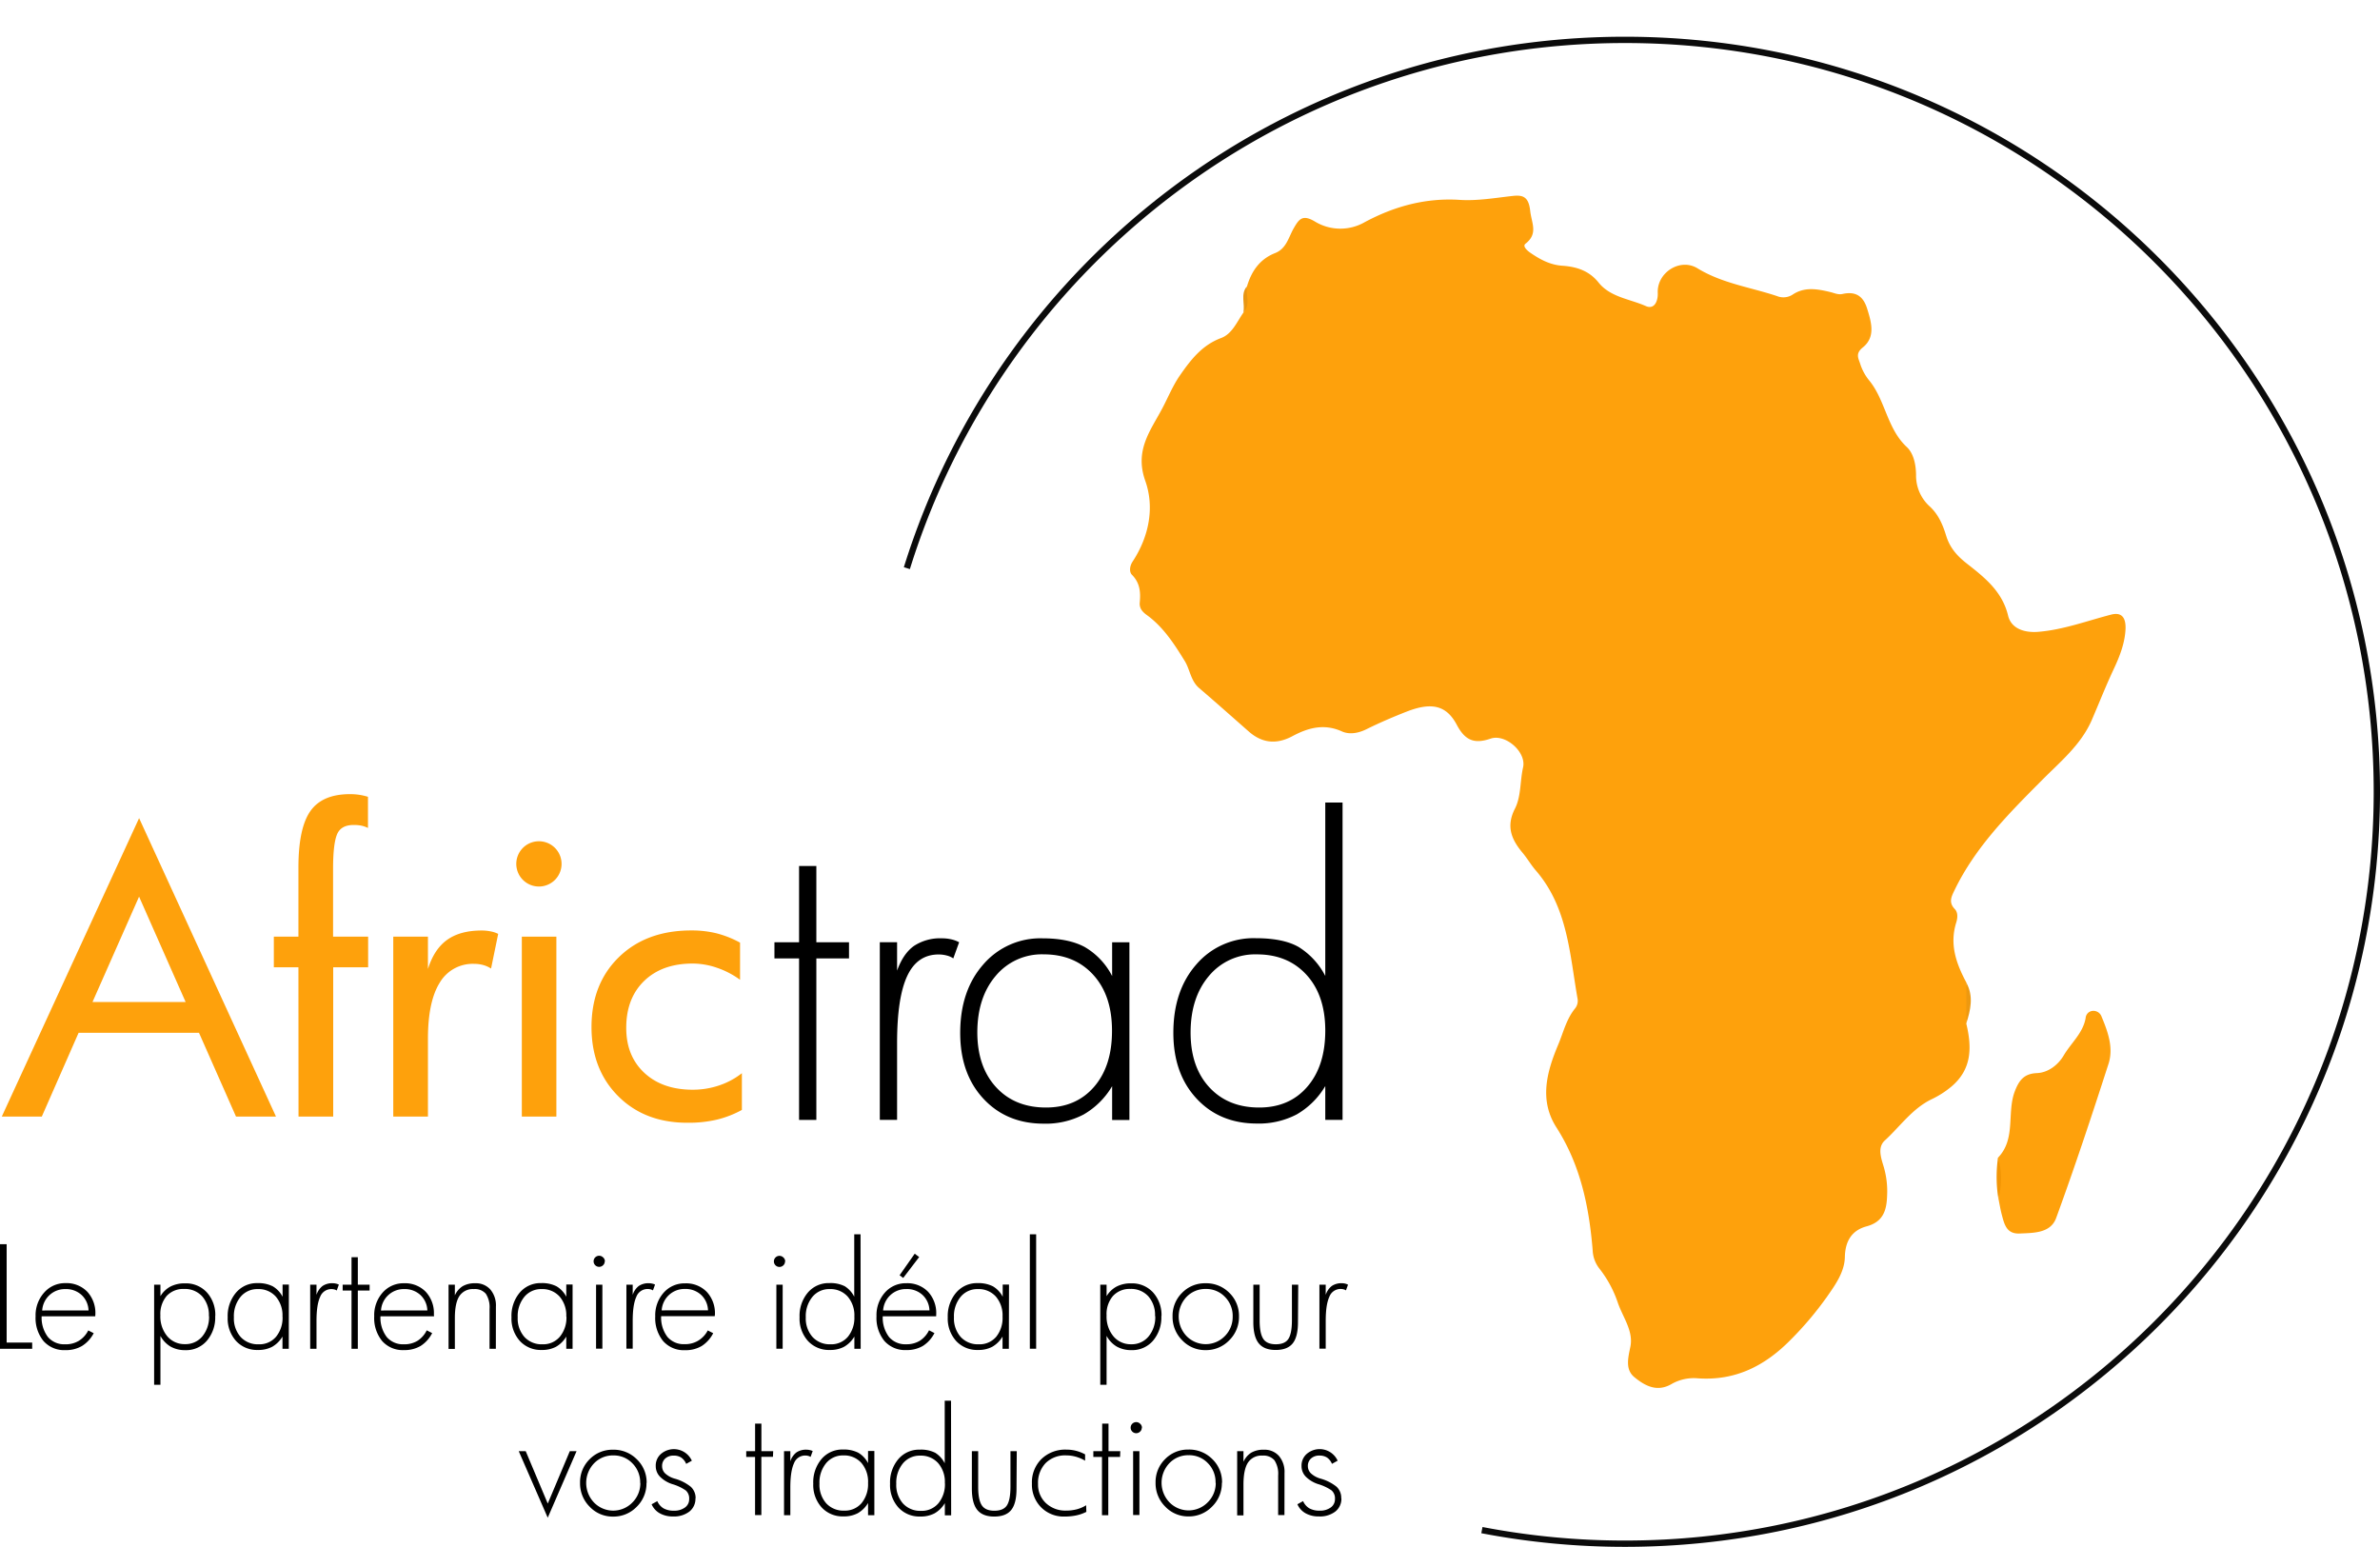 <svg id="Calque_1" data-name="Calque 1" xmlns="http://www.w3.org/2000/svg" viewBox="0 0 754.92 490.65"><defs><style>.cls-1{fill:#fea10c;}.cls-2{fill:#f39605;}.cls-3{fill:#ed9910;}.cls-4{fill:#e99612;}.cls-5{fill:none;stroke:#0b0b0b;stroke-miterlimit:10;stroke-width:2px;}.cls-6{isolation:isolate;}</style></defs><title>Plan de travail 1</title><path class="cls-1" d="M623.69,324.66c1.79,7.45,1.86,14.43-4.72,20a29.29,29.29,0,0,1-6.25,4c-6.2,3-10,8.64-14.89,13.11-2.46,2.27-1.06,5.81-.25,8.59a27.64,27.64,0,0,1,1,8.86c-.15,4.58-1.15,8.33-6.51,9.77-4.61,1.24-6.78,4.58-6.89,9.72-.1,4.75-3,8.79-5.65,12.58A105.87,105.87,0,0,1,567.95,425c-8.16,8.28-17.5,13-29.33,12.2a14.29,14.29,0,0,0-8.23,1.7c-4.71,2.84-8.6.68-11.89-2-3-2.38-2.14-6-1.37-9.66,1.07-5.08-2.44-9.48-4-14.12a36.14,36.14,0,0,0-5.94-10.9,10,10,0,0,1-2-5.56c-1.13-13.83-3.83-27.06-11.51-39.06-5.47-8.55-3.13-17.46.55-26.18,1.67-3.95,2.6-8.19,5.43-11.62a3.88,3.88,0,0,0,.77-2.79c-2.53-14.24-3.09-29.13-13.28-40.9-1.52-1.75-2.69-3.81-4.18-5.59-3.53-4.21-5.33-8.36-2.45-14,2-3.92,1.59-8.73,2.59-13.11,1.11-4.84-5.59-10.75-10.31-9.12-5.29,1.82-8.14.47-10.73-4.41-3.31-6.23-8.05-7.21-15.91-4.15-4.32,1.69-8.6,3.53-12.76,5.59-2.59,1.28-5.41,1.73-7.73.69-5.69-2.58-10.78-1.15-15.73,1.5s-9.54,2.28-13.8-1.45c-5.25-4.61-10.46-9.26-15.77-13.8-2.71-2.32-2.91-5.9-4.57-8.58-3.27-5.3-6.71-10.69-11.91-14.5-1.42-1-2.55-2.16-2.37-4.07.3-3.23.09-6.19-2.44-8.75-1-1-.72-2.88.17-4.23,5.27-8,7-17.28,4-25.68-3.38-9.62,1.6-15.73,5.38-22.84,1.87-3.52,3.37-7.28,5.63-10.53,3.4-4.89,7-9.61,13.06-11.86,3.53-1.31,5-5.13,7.09-8.08,1.77-2.57-.06-5.63,1.12-8.28,1.42-4.85,4.07-8.68,8.94-10.59,3.57-1.4,4.25-5,5.84-7.78,1.74-3.06,2.86-4.56,6.81-2.2a15.53,15.53,0,0,0,15.74.19c9.43-5.06,19.37-7.77,30.15-7.08,5.65.36,11.22-.63,16.81-1.25,3.26-.36,5.05.25,5.55,4.73.43,3.93,2.61,7.22-1.5,10.43-.95.74.36,2,1.36,2.74,3.17,2.2,6.42,4,10.47,4.25,4.34.31,8.34,1.55,11.34,5.3,3.74,4.69,9.9,5.21,15,7.48,2.6,1.16,3.91-1.36,3.79-4.22-.26-6.4,7.08-11.13,12.59-7.76,7.85,4.81,16.82,6,25.28,8.83a5.38,5.38,0,0,0,4.83-.43c3.85-2.61,7.92-1.84,12-.87,1.29.31,2.51.92,3.87.62,4.09-.9,6.57.53,7.85,4.67,1.38,4.42,2.69,9-1.38,12.29-2.4,1.92-1.41,3.42-.87,5.06a16,16,0,0,0,2.76,5.24c5.32,6.36,5.72,15.41,12.1,21.32,2.12,2,2.87,5.52,2.9,8.83a13.17,13.17,0,0,0,4.21,9.86c2.92,2.63,4.29,6,5.33,9.39,1.21,3.93,3.54,6.48,6.65,8.91,5.61,4.39,11.17,8.8,13,16.45,1,4.18,5.25,5.49,9.58,5.14,8-.66,15.44-3.48,23.11-5.46,3.88-1,4.69,1.71,4.56,4.61-.21,4.53-1.92,8.81-3.8,12.8-2.48,5.27-4.59,10.67-6.89,16-3.46,8-10.2,13.41-16.13,19.43C637,258.22,626.69,268.63,620.14,282c-1,2.13-2.27,4.08-.11,6.33,1.11,1.16.9,2.94.47,4.31-2.17,6.93,0,13,3.21,19A45.3,45.3,0,0,1,623.69,324.66Z"/><path class="cls-1" d="M633.75,367.21c5.79-6,2.71-14.24,5.35-21.09,1.37-3.56,3-5.57,7-5.74,3.74-.15,6.83-2.8,8.45-5.53,2.34-4,6.17-7.13,7-11.94a2.44,2.44,0,0,1,2.28-2.27,2.75,2.75,0,0,1,2.76,1.79c2,4.81,3.87,9.88,2.22,15-5.28,16.39-10.7,32.74-16.61,48.91-1.77,4.82-7.09,4.73-11.61,4.92-4.09.18-4.81-2.87-5.59-5.8-.47-1.75-.76-3.55-1.12-5.33A57.46,57.46,0,0,0,633.75,367.21Z"/><path class="cls-2" d="M633.75,367.21a22.4,22.4,0,0,1,.1,12.9A43.26,43.26,0,0,1,633.75,367.21Z"/><path class="cls-3" d="M623.69,324.66q0-6.49,0-13C626.09,316,625.06,320.33,623.69,324.66Z"/><path class="cls-4" d="M395.48,90.86c-.36,2.76,1.31,5.8-1.12,8.28C395,96.42,393.38,93.39,395.48,90.86Z"/><path class="cls-5" d="M470.05,485.34a239.74,239.74,0,0,0,45.37,4.31c131.72,0,238.5-106.78,238.5-238.5S647.14,12.65,515.42,12.65c-107,0-197.58,70.49-227.77,167.57"/><g class="cls-6"><path d="M10.21,427.82H0V394.65H2.11v31.2h8.1Zm20-10.29h-17a10.11,10.11,0,0,0,2,6.57,6.77,6.77,0,0,0,5.46,2.3A8,8,0,0,0,25,425.3,8.22,8.22,0,0,0,28,422l1.72.88A10.39,10.39,0,0,1,26,426.94a10,10,0,0,1-5.26,1.31,8.73,8.73,0,0,1-6.94-2.88,11.51,11.51,0,0,1-2.51-7.84A10.76,10.76,0,0,1,14,410,8.77,8.77,0,0,1,20.77,407a9.13,9.13,0,0,1,6.88,2.69,9.94,9.94,0,0,1,2.6,7.22Zm-2.13-1.87a7,7,0,0,0-2.2-4.9,7.25,7.25,0,0,0-5.15-1.87,7.18,7.18,0,0,0-5,1.88,7.27,7.27,0,0,0-2.35,4.91Zm40.18,1.78a11.39,11.39,0,0,1-2.63,7.82,8.64,8.64,0,0,1-6.8,3,9.35,9.35,0,0,1-4.69-1.11,8.79,8.79,0,0,1-3.25-3.41v15.51h-2V407.49h2v3.65a8.2,8.2,0,0,1,3.21-3.07,9.79,9.79,0,0,1,4.61-1,9,9,0,0,1,6.91,2.87A10.65,10.65,0,0,1,68.29,417.44Zm-2,0a8.91,8.91,0,0,0-2.14-6.26,7.37,7.37,0,0,0-5.7-2.33,7.12,7.12,0,0,0-5.55,2.21,8.81,8.81,0,0,0-2,6.14,9.77,9.77,0,0,0,2.18,6.64,7.12,7.12,0,0,0,5.64,2.51,6.88,6.88,0,0,0,5.48-2.45A9.57,9.57,0,0,0,66.31,417.48ZM91.6,427.82h-2v-3.87a9,9,0,0,1-3.28,3.25,9.32,9.32,0,0,1-4.54,1,9,9,0,0,1-6.91-2.86,10.61,10.61,0,0,1-2.65-7.52A11.43,11.43,0,0,1,74.88,410a8.61,8.61,0,0,1,6.78-3,10.13,10.13,0,0,1,4.84,1,8.1,8.1,0,0,1,3.13,3.32v-3.87h2Zm-2-10.21a9.11,9.11,0,0,0-2.14-6.37,7.31,7.31,0,0,0-5.68-2.35,6.87,6.87,0,0,0-5.48,2.46,9.62,9.62,0,0,0-2.11,6.48,8.87,8.87,0,0,0,2.14,6.25,7.38,7.38,0,0,0,5.7,2.32A6.9,6.9,0,0,0,87.57,424,9.48,9.48,0,0,0,89.62,417.61Zm17.88-10.12-.67,1.85a2.29,2.29,0,0,0-.75-.33,3.64,3.64,0,0,0-.92-.12,3.78,3.78,0,0,0-3.6,2.48q-1.15,2.48-1.15,7.64v8.81h-2V407.49h2v3.24a5.73,5.73,0,0,1,1.93-2.83,5.45,5.45,0,0,1,3.22-.87,4.57,4.57,0,0,1,1,.12A3.46,3.46,0,0,1,107.5,407.49Zm9.76,1.85h-3.74v18.48h-2V409.34h-2.81v-1.85h2.81v-8.72h2v8.72h3.74Zm20.44,8.19h-17a10.11,10.11,0,0,0,2,6.57,6.77,6.77,0,0,0,5.46,2.3,8,8,0,0,0,4.28-1.1,8.22,8.22,0,0,0,2.94-3.33l1.72.88a10.39,10.39,0,0,1-3.67,4.08,10,10,0,0,1-5.26,1.31,8.73,8.73,0,0,1-6.94-2.88,11.51,11.51,0,0,1-2.51-7.84,10.76,10.76,0,0,1,2.69-7.54,8.77,8.77,0,0,1,6.77-2.94,9.13,9.13,0,0,1,6.87,2.69,9.94,9.94,0,0,1,2.6,7.22Zm-2.13-1.87a7,7,0,0,0-2.2-4.9,7.25,7.25,0,0,0-5.15-1.87,7.18,7.18,0,0,0-5,1.88,7.27,7.27,0,0,0-2.35,4.91Zm21.73,12.16h-2V415.18a7.82,7.82,0,0,0-1.17-4.8,4.55,4.55,0,0,0-3.81-1.49,5.08,5.08,0,0,0-4.57,2.19q-1.45,2.19-1.45,7v9.78h-2V407.49h2v3.39a6.55,6.55,0,0,1,2.51-2.93,7.69,7.69,0,0,1,4-.91,6.07,6.07,0,0,1,4.76,2,7.79,7.79,0,0,1,1.75,5.39Zm24.34,0h-2v-3.87a9,9,0,0,1-3.28,3.25,9.32,9.32,0,0,1-4.54,1,9,9,0,0,1-6.91-2.86,10.61,10.61,0,0,1-2.65-7.52,11.43,11.43,0,0,1,2.63-7.83,8.61,8.61,0,0,1,6.78-3,10.13,10.13,0,0,1,4.84,1,8.1,8.1,0,0,1,3.13,3.32v-3.87h2Zm-2-10.21a9.11,9.11,0,0,0-2.14-6.37,7.31,7.31,0,0,0-5.68-2.35,6.87,6.87,0,0,0-5.48,2.46,9.62,9.62,0,0,0-2.11,6.48,8.87,8.87,0,0,0,2.14,6.25,7.38,7.38,0,0,0,5.7,2.32,6.9,6.9,0,0,0,5.51-2.38A9.48,9.48,0,0,0,179.67,417.61Zm3.27,42.68-9.15,21.12-9.2-21.12h2.21l7,16.63,7-16.63Zm22.17,10.08a10.33,10.33,0,0,1-3.09,7.56,10.2,10.2,0,0,1-7.52,3.12,10,10,0,0,1-7.4-3.12,10.39,10.39,0,0,1-3.06-7.56,10.18,10.18,0,0,1,3-7.48,10.08,10.08,0,0,1,7.42-3.05,10.3,10.3,0,0,1,7.55,3A10.14,10.14,0,0,1,205.11,470.36Zm-2,0a8.53,8.53,0,0,0-2.46-6.21,8.16,8.16,0,0,0-6.07-2.51,8.24,8.24,0,0,0-6.09,2.5,9,9,0,0,0,0,12.46,8.48,8.48,0,0,0,12.12,0A8.6,8.6,0,0,0,203.11,470.41Zm-11.24-70.3a1.68,1.68,0,0,1-.53,1.25,1.76,1.76,0,1,1,0-2.49A1.68,1.68,0,0,1,191.87,400.1Zm-.75,27.71h-2V407.49h2Zm16.71-20.32-.67,1.85a2.28,2.28,0,0,0-.75-.33,3.64,3.64,0,0,0-.92-.12,3.78,3.78,0,0,0-3.6,2.48q-1.15,2.48-1.15,7.64v8.81h-2V407.49h2v3.24a5.73,5.73,0,0,1,1.93-2.83,5.45,5.45,0,0,1,3.22-.87,4.57,4.57,0,0,1,1,.12A3.46,3.46,0,0,1,207.83,407.49Zm12.81,67.79a5.13,5.13,0,0,1-1.91,4.2,8,8,0,0,1-5.22,1.56,8.3,8.3,0,0,1-4.18-1,6,6,0,0,1-2.59-2.86l1.8-1a4.94,4.94,0,0,0,2,2.3,6.54,6.54,0,0,0,3.28.73,5.67,5.67,0,0,0,3.48-1,3.19,3.19,0,0,0,1.35-2.69,3.36,3.36,0,0,0-1.07-2.73,15,15,0,0,0-4.25-2,9.72,9.72,0,0,1-3.92-2.35,4.76,4.76,0,0,1-1.36-3.36,4.86,4.86,0,0,1,1.56-3.79,6.27,6.27,0,0,1,9.89,2.07l-1.8,1a4.57,4.57,0,0,0-1.57-2,4.25,4.25,0,0,0-2.38-.62,3.82,3.82,0,0,0-2.69.92,3.13,3.13,0,0,0-1,2.43,3.17,3.17,0,0,0,1,2.32,7.39,7.39,0,0,0,3,1.63,14.27,14.27,0,0,1,5.11,2.59A4.83,4.83,0,0,1,220.64,475.28Zm6.12-57.76h-17a10.12,10.12,0,0,0,2,6.57,6.77,6.77,0,0,0,5.46,2.3,8,8,0,0,0,4.28-1.1A8.22,8.22,0,0,0,224.5,422l1.72.88a10.39,10.39,0,0,1-3.67,4.08,10,10,0,0,1-5.26,1.31,8.73,8.73,0,0,1-6.94-2.88,11.51,11.51,0,0,1-2.51-7.84,10.76,10.76,0,0,1,2.69-7.54,8.77,8.77,0,0,1,6.77-2.94,9.13,9.13,0,0,1,6.87,2.69,9.94,9.94,0,0,1,2.6,7.22Zm-2.13-1.87a7,7,0,0,0-2.2-4.9,7.25,7.25,0,0,0-5.15-1.87,7.18,7.18,0,0,0-5,1.88,7.27,7.27,0,0,0-2.35,4.91Zm20.6,46.48H241.5v18.48h-2V462.14H236.7v-1.85h2.81v-8.72h2v8.72h3.74Zm3.83-62a1.68,1.68,0,0,1-.53,1.25,1.76,1.76,0,1,1,0-2.49A1.68,1.68,0,0,1,249.06,400.1Zm-.75,27.71h-2V407.49h2Zm9.52,32.47-.67,1.85a2.29,2.29,0,0,0-.75-.33,3.64,3.64,0,0,0-.92-.12,3.78,3.78,0,0,0-3.6,2.48q-1.15,2.48-1.15,7.64v8.81h-2V460.29h2v3.24a5.73,5.73,0,0,1,1.93-2.83,5.45,5.45,0,0,1,3.22-.87,4.57,4.57,0,0,1,1,.12A3.46,3.46,0,0,1,257.83,460.29ZM273,427.82h-2v-3.87a9,9,0,0,1-3.28,3.25,9.32,9.32,0,0,1-4.54,1,9,9,0,0,1-6.91-2.86,10.61,10.61,0,0,1-2.65-7.52,11.43,11.43,0,0,1,2.63-7.83,8.61,8.61,0,0,1,6.78-3,10,10,0,0,1,4.93,1,8.44,8.44,0,0,1,3,3.31V391.51h2Zm-2-10.21a9.12,9.12,0,0,0-2.14-6.37,7.31,7.31,0,0,0-5.68-2.35,6.87,6.87,0,0,0-5.48,2.46,9.62,9.62,0,0,0-2.11,6.48,8.87,8.87,0,0,0,2.14,6.25,7.38,7.38,0,0,0,5.7,2.32,6.9,6.9,0,0,0,5.51-2.38A9.48,9.48,0,0,0,271,417.61Zm6.34,63h-2v-3.87a9,9,0,0,1-3.28,3.25,9.32,9.32,0,0,1-4.54,1,9,9,0,0,1-6.91-2.86,10.61,10.61,0,0,1-2.65-7.52,11.43,11.43,0,0,1,2.63-7.83,8.61,8.61,0,0,1,6.78-3,10.13,10.13,0,0,1,4.84,1,8.1,8.1,0,0,1,3.13,3.32v-3.87h2Zm-2-10.21A9.11,9.11,0,0,0,273.2,464a7.31,7.31,0,0,0-5.68-2.35,6.87,6.87,0,0,0-5.48,2.46,9.62,9.62,0,0,0-2.11,6.48,8.87,8.87,0,0,0,2.14,6.25,7.38,7.38,0,0,0,5.7,2.32,6.9,6.9,0,0,0,5.51-2.38A9.48,9.48,0,0,0,275.34,470.41Zm21.61-52.88H280a10.11,10.11,0,0,0,2,6.57,6.77,6.77,0,0,0,5.46,2.3,8,8,0,0,0,4.28-1.1,8.22,8.22,0,0,0,2.94-3.33l1.72.88a10.39,10.39,0,0,1-3.67,4.08,10,10,0,0,1-5.26,1.31,8.73,8.73,0,0,1-6.94-2.88,11.51,11.51,0,0,1-2.51-7.84,10.76,10.76,0,0,1,2.69-7.54,8.77,8.77,0,0,1,6.77-2.94,9.13,9.13,0,0,1,6.88,2.69,9.94,9.94,0,0,1,2.6,7.22Zm-2.13-1.87a7,7,0,0,0-2.2-4.9,7.25,7.25,0,0,0-5.15-1.87,7.18,7.18,0,0,0-5,1.88,7.27,7.27,0,0,0-2.35,4.91Zm6.88,65h-2v-3.87a9,9,0,0,1-3.28,3.25,9.32,9.32,0,0,1-4.54,1,9,9,0,0,1-6.91-2.86,10.61,10.61,0,0,1-2.65-7.52,11.43,11.43,0,0,1,2.63-7.83,8.61,8.61,0,0,1,6.78-3,10,10,0,0,1,4.93,1,8.44,8.44,0,0,1,3,3.31V444.3h2Zm-2-10.21a9.12,9.12,0,0,0-2.14-6.37,7.31,7.31,0,0,0-5.68-2.35,6.87,6.87,0,0,0-5.48,2.46,9.62,9.62,0,0,0-2.11,6.48,8.87,8.87,0,0,0,2.14,6.25,7.38,7.38,0,0,0,5.7,2.32,6.9,6.9,0,0,0,5.51-2.38A9.48,9.48,0,0,0,299.72,470.41Zm-8.14-71.72-5.07,6.64-1.14-.86,4.79-6.83ZM320,427.82h-2v-3.87a9,9,0,0,1-3.28,3.25,9.32,9.32,0,0,1-4.54,1,9,9,0,0,1-6.91-2.86,10.61,10.61,0,0,1-2.65-7.52A11.43,11.43,0,0,1,303.3,410a8.61,8.61,0,0,1,6.78-3,10.13,10.13,0,0,1,4.84,1,8.1,8.1,0,0,1,3.13,3.32v-3.87h2Zm-2-10.21a9.11,9.11,0,0,0-2.14-6.37,7.31,7.31,0,0,0-5.68-2.35,6.87,6.87,0,0,0-5.48,2.46,9.62,9.62,0,0,0-2.11,6.48,8.87,8.87,0,0,0,2.14,6.25,7.38,7.38,0,0,0,5.7,2.32A6.9,6.9,0,0,0,316,424,9.48,9.48,0,0,0,318,417.61Zm4.43,54.6q0,4.68-1.69,6.76t-5.4,2.07q-3.67,0-5.37-2.13t-1.7-6.7V460.29h2v11.34q0,4.06,1.13,5.81t4,1.75q2.9,0,4-1.72t1.11-5.84V460.29h2Zm6.23-44.4h-2V391.51h2Zm15.92,51.74a12.66,12.66,0,0,1-3.18,1.12,17.77,17.77,0,0,1-3.7.37,10.07,10.07,0,0,1-7.47-2.93,10.23,10.23,0,0,1-2.91-7.53,10.38,10.38,0,0,1,3-7.77,10.84,10.84,0,0,1,7.92-3,12.38,12.38,0,0,1,3.09.38,12.7,12.7,0,0,1,2.86,1.13v2a12.55,12.55,0,0,0-2.91-1.25,11.25,11.25,0,0,0-3.08-.43,8.76,8.76,0,0,0-6.53,2.44,9,9,0,0,0-2.41,6.63,8,8,0,0,0,2.5,6.07,9,9,0,0,0,6.43,2.37,13.12,13.12,0,0,0,3.39-.42,10.77,10.77,0,0,0,2.94-1.28Zm10.7-17.42h-3.74v18.48h-2V462.14H346.8v-1.85h2.81v-8.72h2v8.72h3.74Zm13.09-44.7a11.39,11.39,0,0,1-2.63,7.82,8.64,8.64,0,0,1-6.8,3,9.35,9.35,0,0,1-4.69-1.11,8.79,8.79,0,0,1-3.25-3.41v15.51h-2V407.49h2v3.65a8.2,8.2,0,0,1,3.21-3.07,9.79,9.79,0,0,1,4.61-1,9,9,0,0,1,6.91,2.87A10.65,10.65,0,0,1,368.42,417.44Zm-2,0a8.91,8.91,0,0,0-2.14-6.26,7.37,7.37,0,0,0-5.7-2.33A7.12,7.12,0,0,0,353,411.1a8.81,8.81,0,0,0-2,6.14,9.77,9.77,0,0,0,2.18,6.64,7.12,7.12,0,0,0,5.64,2.51,6.88,6.88,0,0,0,5.48-2.45A9.57,9.57,0,0,0,366.44,417.48Zm-4.2,35.41a1.68,1.68,0,0,1-.53,1.25,1.76,1.76,0,1,1,0-2.49A1.68,1.68,0,0,1,362.23,452.9Zm-.75,27.71h-2V460.29h2Zm26.15-10.25a10.33,10.33,0,0,1-3.09,7.56A10.2,10.2,0,0,1,377,481a10,10,0,0,1-7.4-3.12,10.39,10.39,0,0,1-3.06-7.56,10.18,10.18,0,0,1,3-7.48,10.08,10.08,0,0,1,7.42-3.05,10.3,10.3,0,0,1,7.55,3A10.14,10.14,0,0,1,387.63,470.36Zm-2,0a8.53,8.53,0,0,0-2.46-6.21,8.16,8.16,0,0,0-6.07-2.51,8.25,8.25,0,0,0-6.09,2.5,9,9,0,0,0,0,12.46,8.48,8.48,0,0,0,12.12,0A8.6,8.6,0,0,0,385.63,470.41ZM393,417.57a10.33,10.33,0,0,1-3.09,7.56,10.2,10.2,0,0,1-7.52,3.12,10,10,0,0,1-7.4-3.12,10.39,10.39,0,0,1-3.06-7.56,10.18,10.18,0,0,1,3-7.48,10.08,10.08,0,0,1,7.42-3.05,10.3,10.3,0,0,1,7.55,3A10.14,10.14,0,0,1,393,417.57Zm-2,0a8.53,8.53,0,0,0-2.46-6.21,8.16,8.16,0,0,0-6.07-2.51,8.25,8.25,0,0,0-6.09,2.5,9,9,0,0,0,0,12.46,8.48,8.48,0,0,0,12.12,0A8.6,8.6,0,0,0,391,417.61Zm16.42,63h-2V468a7.82,7.82,0,0,0-1.17-4.8,4.55,4.55,0,0,0-3.81-1.49,5.08,5.08,0,0,0-4.57,2.19q-1.45,2.19-1.45,7v9.78h-2V460.29h2v3.39a6.55,6.55,0,0,1,2.51-2.93,7.69,7.69,0,0,1,4-.91,6.07,6.07,0,0,1,4.76,2,7.79,7.79,0,0,1,1.75,5.39Zm4.29-61.2q0,4.68-1.69,6.76t-5.4,2.07q-3.67,0-5.37-2.13t-1.7-6.7V407.49h2v11.34q0,4.06,1.13,5.81t4,1.75q2.9,0,4-1.72t1.11-5.84V407.49h2Zm13.77,55.87a5.13,5.13,0,0,1-1.91,4.2A8,8,0,0,1,418.3,481a8.3,8.3,0,0,1-4.18-1,6,6,0,0,1-2.59-2.86l1.8-1a4.94,4.94,0,0,0,2,2.3,6.55,6.55,0,0,0,3.28.73,5.67,5.67,0,0,0,3.48-1,3.19,3.19,0,0,0,1.35-2.69,3.36,3.36,0,0,0-1.07-2.73,15,15,0,0,0-4.25-2,9.72,9.72,0,0,1-3.92-2.35,4.76,4.76,0,0,1-1.36-3.36,4.86,4.86,0,0,1,1.56-3.79,6.27,6.27,0,0,1,9.89,2.07l-1.8,1a4.57,4.57,0,0,0-1.57-2,4.25,4.25,0,0,0-2.38-.62,3.82,3.82,0,0,0-2.69.92,3.13,3.13,0,0,0-1,2.43,3.18,3.18,0,0,0,1,2.32,7.39,7.39,0,0,0,3,1.63,14.27,14.27,0,0,1,5.11,2.59A4.83,4.83,0,0,1,425.43,475.28Zm2.12-67.79-.67,1.85a2.29,2.29,0,0,0-.75-.33,3.64,3.64,0,0,0-.92-.12,3.78,3.78,0,0,0-3.6,2.48q-1.15,2.48-1.15,7.64v8.81h-2V407.49h2v3.24a5.73,5.73,0,0,1,1.93-2.83,5.45,5.45,0,0,1,3.22-.87,4.57,4.57,0,0,1,1,.12A3.46,3.46,0,0,1,427.55,407.49Z"/></g><polygon points="258.94 274.69 253.46 274.69 253.46 298.88 245.65 298.88 245.65 304 253.46 304 253.46 355.23 258.94 355.23 258.94 304 269.3 304 269.3 298.88 258.94 298.88 258.94 274.69"/><path d="M298.85,297.63a15.11,15.11,0,0,0-8.94,2.41q-3.4,2.41-5.36,7.83v-9h-5.48v56.35h5.48V330.81q0-14.3,3.19-21.18t10-6.88a10.1,10.1,0,0,1,2.56.33,6.34,6.34,0,0,1,2.08.92l1.85-5.12a9.6,9.6,0,0,0-2.47-.92A12.68,12.68,0,0,0,298.85,297.63Z"/><path d="M420.37,254.56v55a23.41,23.41,0,0,0-8.43-9.17q-4.86-2.8-13.67-2.8a23.87,23.87,0,0,0-18.79,8.31q-7.3,8.31-7.3,21.71,0,12.93,7.36,20.85t19.15,7.92a25.85,25.85,0,0,0,12.6-2.89,25,25,0,0,0,9.08-9v10.72h5.48V254.56Zm-5.69,90.13Q409,351.3,399.4,351.3q-9.89,0-15.82-6.43t-5.93-17.33q0-11.14,5.84-18a19,19,0,0,1,15.19-6.82q9.83,0,15.76,6.52t5.93,17.66Q420.37,338.08,414.68,344.69Z"/><path d="M352.76,309.6a22.46,22.46,0,0,0-8.67-9.2q-5.09-2.77-13.43-2.77a23.87,23.87,0,0,0-18.79,8.31q-7.3,8.31-7.3,21.71,0,12.93,7.36,20.85t19.15,7.92a25.85,25.85,0,0,0,12.6-2.89,25,25,0,0,0,9.08-9v10.72h5.48V298.88h-5.48Zm-5.69,35.09q-5.69,6.61-15.28,6.61-9.89,0-15.82-6.43T310,327.53q0-11.14,5.84-18a19,19,0,0,1,15.19-6.82q9.83,0,15.76,6.52t5.93,17.66Q352.76,338.08,347.07,344.69Z"/><path class="cls-1" d="M171,281.2a7.18,7.18,0,1,0-5.12-12.27A7.18,7.18,0,0,0,171,281.2Z"/><path class="cls-1" d="M94.69,354.17h11V306.81h11.08V297.1H105.65V275.6q0-8,1.28-11t5.45-2.92a11.4,11.4,0,0,1,2.23.21,8.45,8.45,0,0,1,2.11.74v-9.89a19.67,19.67,0,0,0-2.74-.63,19.9,19.9,0,0,0-3-.21q-8.76,0-12.54,5.39t-3.78,17.9V297.1h-7.8v9.71h7.8Z"/><path class="cls-1" d="M44.12,259.51.57,354.17H13.26L24.93,327.6H63.12l11.74,26.57H87.54ZM29.34,317.83l14.77-33.42,14.77,33.42Z"/><path class="cls-1" d="M135.74,329.51q0-11.79,3.72-17.78a12.13,12.13,0,0,1,11-6,10.71,10.71,0,0,1,2.77.36,8.79,8.79,0,0,1,2.53,1.13l2.26-11a8.87,8.87,0,0,0-2.29-.77,14.17,14.17,0,0,0-2.95-.3q-6.79,0-10.93,2.95t-6.11,9.26V297.1h-11v57.07h11Z"/><rect class="cls-1" x="165.52" y="297.1" width="10.96" height="57.07"/><path class="cls-1" d="M218.35,356.13a38.84,38.84,0,0,0,9.08-1,32,32,0,0,0,7.89-3.07V340.41a23.83,23.83,0,0,1-7.18,3.87,25.94,25.94,0,0,1-8.43,1.37q-9.59,0-15.34-5.36T198.64,326q0-9.35,5.69-14.86t15.4-5.51A23.81,23.81,0,0,1,227.5,307a27.1,27.1,0,0,1,7.24,3.78V299a32.3,32.3,0,0,0-7.42-2.95,33,33,0,0,0-8.07-.92q-14.24,0-22.93,8.46t-8.7,22.16q0,13.52,8.52,22T218.35,356.13Z"/></svg>